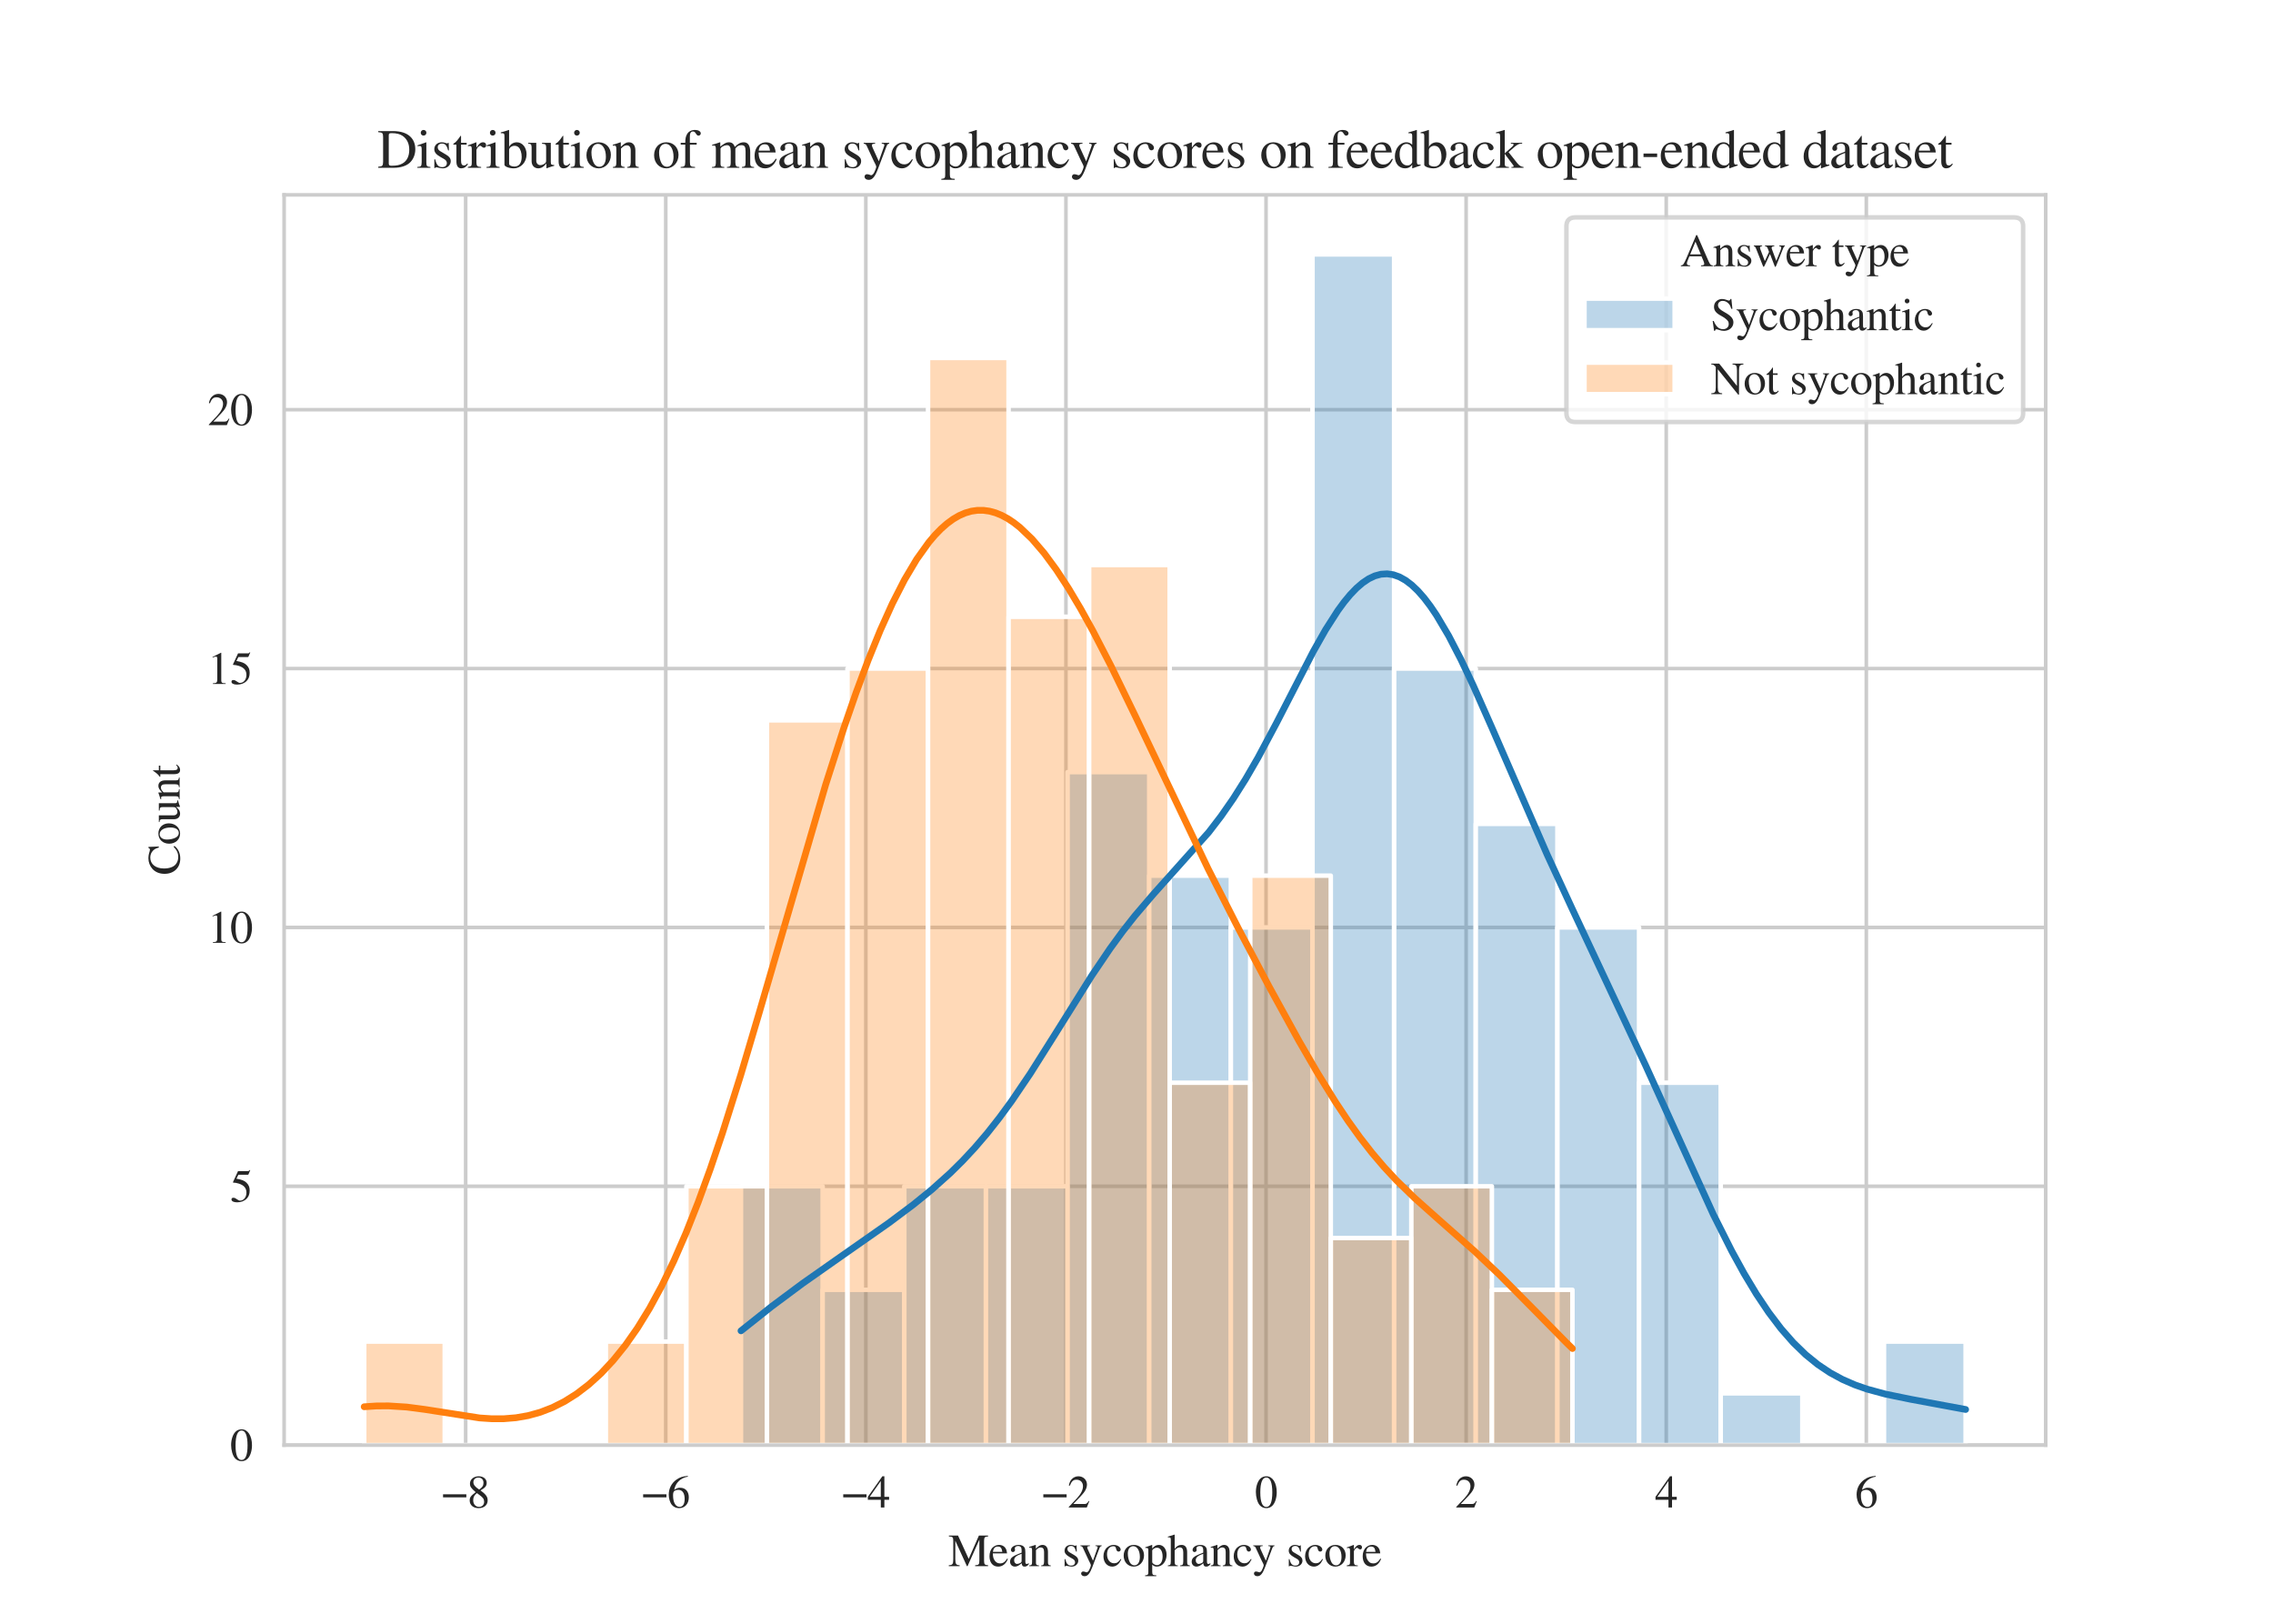 <?xml version="1.0" encoding="utf-8" standalone="no"?>
<!DOCTYPE svg PUBLIC "-//W3C//DTD SVG 1.1//EN"
  "http://www.w3.org/Graphics/SVG/1.1/DTD/svg11.dtd">
<svg xmlns:xlink="http://www.w3.org/1999/xlink" width="504pt" height="360pt" viewBox="0 0 504 360" xmlns="http://www.w3.org/2000/svg" version="1.1">
 <defs>
  <style type="text/css">*{stroke-linejoin: round; stroke-linecap: butt}</style>
 </defs>
 <g id="figure_1">
  <g id="patch_1">
   <path d="M 0 360 
L 504 360 
L 504 0 
L 0 0 
z
" style="fill: #ffffff"/>
  </g>
  <g id="axes_1">
   <g id="patch_2">
    <path d="M 63 320.4 
L 453.6 320.4 
L 453.6 43.2 
L 63 43.2 
z
" style="fill: #ffffff"/>
   </g>
   <g id="matplotlib.axis_1">
    <g id="xtick_1">
     <g id="line2d_1">
      <path d="M 103.253 320.4 
L 103.253 43.2 
" clip-path="url(#p05fc360901)" style="fill: none; stroke: #cccccc; stroke-width: 0.8; stroke-linecap: round"/>
     </g>
     <g id="text_1">
      <!-- −8 -->
      <g style="fill: #262626" transform="translate(97.932 334.23) scale(0.1 -0.1)">
       <defs>
        <path id="NimbusRoman-Regular-2212" d="M 3418 1408 
L 3418 1830 
L 192 1830 
L 192 1408 
L 3418 1408 
z
" transform="scale(0.016)"/>
        <path id="NimbusRoman-Regular-38" d="M 1856 2374 
C 2496 2720 2714 2982 2714 3418 
C 2714 3949 2259 4326 1613 4326 
C 915 4326 397 3898 397 3315 
C 397 2899 518 2714 1190 2125 
C 493 1594 358 1408 358 966 
C 358 339 858 -90 1587 -90 
C 2355 -90 2848 333 2848 992 
C 2848 1485 2630 1792 1856 2374 
z
M 1741 1715 
C 2208 1382 2362 1152 2362 794 
C 2362 378 2074 90 1658 90 
C 1171 90 845 461 845 1011 
C 845 1427 979 1690 1357 1997 
L 1741 1715 
z
M 1670 2490 
C 1101 2861 870 3155 870 3514 
C 870 3885 1158 4147 1562 4147 
C 1997 4147 2272 3866 2272 3424 
C 2272 3034 2106 2778 1670 2490 
z
" transform="scale(0.016)"/>
       </defs>
       <use xlink:href="#NimbusRoman-Regular-2212"/>
       <use xlink:href="#NimbusRoman-Regular-38" x="56.4"/>
      </g>
     </g>
    </g>
    <g id="xtick_2">
     <g id="line2d_2">
      <path d="M 147.62 320.4 
L 147.62 43.2 
" clip-path="url(#p05fc360901)" style="fill: none; stroke: #cccccc; stroke-width: 0.8; stroke-linecap: round"/>
     </g>
     <g id="text_2">
      <!-- −6 -->
      <g style="fill: #262626" transform="translate(142.3 334.23) scale(0.1 -0.1)">
       <defs>
        <path id="NimbusRoman-Regular-36" d="M 2854 4378 
C 2125 4314 1754 4192 1286 3866 
C 595 3373 218 2643 218 1786 
C 218 1229 390 666 666 346 
C 909 64 1254 -90 1651 -90 
C 2445 -90 2995 518 2995 1402 
C 2995 2227 2534 2739 1786 2739 
C 1504 2739 1376 2694 973 2451 
C 1146 3418 1862 4109 2867 4275 
L 2854 4378 
z
M 1549 2445 
C 2106 2445 2419 1984 2419 1184 
C 2419 480 2170 90 1722 90 
C 1158 90 813 691 813 1683 
C 813 2010 864 2189 992 2285 
C 1126 2387 1325 2445 1549 2445 
z
" transform="scale(0.016)"/>
       </defs>
       <use xlink:href="#NimbusRoman-Regular-2212"/>
       <use xlink:href="#NimbusRoman-Regular-36" x="56.4"/>
      </g>
     </g>
    </g>
    <g id="xtick_3">
     <g id="line2d_3">
      <path d="M 191.987 320.4 
L 191.987 43.2 
" clip-path="url(#p05fc360901)" style="fill: none; stroke: #cccccc; stroke-width: 0.8; stroke-linecap: round"/>
     </g>
     <g id="text_3">
      <!-- −4 -->
      <g style="fill: #262626" transform="translate(186.667 334.23) scale(0.1 -0.1)">
       <defs>
        <path id="NimbusRoman-Regular-34" d="M 3021 1478 
L 2368 1478 
L 2368 4326 
L 2086 4326 
L 77 1478 
L 77 1069 
L 1875 1069 
L 1875 0 
L 2368 0 
L 2368 1069 
L 3021 1069 
L 3021 1478 
z
M 1869 1478 
L 333 1478 
L 1869 3674 
L 1869 1478 
z
" transform="scale(0.016)"/>
       </defs>
       <use xlink:href="#NimbusRoman-Regular-2212"/>
       <use xlink:href="#NimbusRoman-Regular-34" x="56.4"/>
      </g>
     </g>
    </g>
    <g id="xtick_4">
     <g id="line2d_4">
      <path d="M 236.355 320.4 
L 236.355 43.2 
" clip-path="url(#p05fc360901)" style="fill: none; stroke: #cccccc; stroke-width: 0.8; stroke-linecap: round"/>
     </g>
     <g id="text_4">
      <!-- −2 -->
      <g style="fill: #262626" transform="translate(231.034 334.23) scale(0.1 -0.1)">
       <defs>
        <path id="NimbusRoman-Regular-32" d="M 3040 877 
L 2957 909 
C 2720 538 2650 493 2349 486 
L 819 486 
L 1894 1613 
C 2464 2208 2714 2694 2714 3194 
C 2714 3834 2195 4326 1530 4326 
C 1178 4326 845 4186 608 3930 
C 403 3712 307 3507 198 3053 
L 333 3021 
C 589 3648 813 3853 1261 3853 
C 1805 3853 2163 3488 2163 2950 
C 2163 2445 1869 1856 1331 1286 
L 192 77 
L 192 0 
L 2688 0 
L 3040 877 
z
" transform="scale(0.016)"/>
       </defs>
       <use xlink:href="#NimbusRoman-Regular-2212"/>
       <use xlink:href="#NimbusRoman-Regular-32" x="56.4"/>
      </g>
     </g>
    </g>
    <g id="xtick_5">
     <g id="line2d_5">
      <path d="M 280.722 320.4 
L 280.722 43.2 
" clip-path="url(#p05fc360901)" style="fill: none; stroke: #cccccc; stroke-width: 0.8; stroke-linecap: round"/>
     </g>
     <g id="text_5">
      <!-- 0 -->
      <g style="fill: #262626" transform="translate(278.222 334.23) scale(0.1 -0.1)">
       <defs>
        <path id="NimbusRoman-Regular-30" d="M 1626 4326 
C 1274 4326 1005 4224 768 3994 
C 397 3635 154 2899 154 2150 
C 154 1446 365 704 666 346 
C 902 64 1229 -90 1600 -90 
C 1926 -90 2202 19 2432 243 
C 2803 595 3046 1338 3046 2112 
C 3046 3424 2464 4326 1626 4326 
z
M 1606 4160 
C 2144 4160 2432 3437 2432 2099 
C 2432 762 2150 77 1600 77 
C 1050 77 768 762 768 2093 
C 768 3456 1056 4160 1606 4160 
z
" transform="scale(0.016)"/>
       </defs>
       <use xlink:href="#NimbusRoman-Regular-30"/>
      </g>
     </g>
    </g>
    <g id="xtick_6">
     <g id="line2d_6">
      <path d="M 325.089 320.4 
L 325.089 43.2 
" clip-path="url(#p05fc360901)" style="fill: none; stroke: #cccccc; stroke-width: 0.8; stroke-linecap: round"/>
     </g>
     <g id="text_6">
      <!-- 2 -->
      <g style="fill: #262626" transform="translate(322.589 334.23) scale(0.1 -0.1)">
       <use xlink:href="#NimbusRoman-Regular-32"/>
      </g>
     </g>
    </g>
    <g id="xtick_7">
     <g id="line2d_7">
      <path d="M 369.457 320.4 
L 369.457 43.2 
" clip-path="url(#p05fc360901)" style="fill: none; stroke: #cccccc; stroke-width: 0.8; stroke-linecap: round"/>
     </g>
     <g id="text_7">
      <!-- 4 -->
      <g style="fill: #262626" transform="translate(366.957 334.23) scale(0.1 -0.1)">
       <use xlink:href="#NimbusRoman-Regular-34"/>
      </g>
     </g>
    </g>
    <g id="xtick_8">
     <g id="line2d_8">
      <path d="M 413.824 320.4 
L 413.824 43.2 
" clip-path="url(#p05fc360901)" style="fill: none; stroke: #cccccc; stroke-width: 0.8; stroke-linecap: round"/>
     </g>
     <g id="text_8">
      <!-- 6 -->
      <g style="fill: #262626" transform="translate(411.324 334.23) scale(0.1 -0.1)">
       <use xlink:href="#NimbusRoman-Regular-36"/>
      </g>
     </g>
    </g>
    <g id="text_9">
     <!-- Mean sycophancy score -->
     <g style="fill: #262626" transform="translate(210.257 347.23) scale(0.1 -0.1)">
      <defs>
       <path id="NimbusRoman-Regular-4d" d="M 5523 4237 
L 4250 4237 
L 2835 1005 
L 1357 4237 
L 90 4237 
L 90 4115 
C 614 4090 685 4019 698 3539 
L 698 941 
C 685 262 602 154 77 122 
L 77 0 
L 1581 0 
L 1581 122 
C 1088 147 992 282 979 941 
L 979 3520 
L 2586 0 
L 2675 0 
L 4314 3667 
L 4314 768 
C 4307 224 4237 154 3731 122 
L 3731 0 
L 5523 0 
L 5523 122 
C 5062 147 4979 237 4966 698 
L 4966 3539 
C 4979 4000 5056 4083 5523 4115 
L 5523 4237 
z
" transform="scale(0.016)"/>
       <path id="NimbusRoman-Regular-65" d="M 2611 1050 
C 2304 563 2029 378 1619 378 
C 1254 378 979 563 794 928 
C 678 1171 634 1376 621 1773 
L 2592 1773 
C 2541 2189 2477 2374 2317 2579 
C 2125 2810 1830 2944 1498 2944 
C 1178 2944 877 2829 634 2611 
C 333 2349 160 1894 160 1370 
C 160 486 621 -64 1357 -64 
C 1965 -64 2445 314 2714 1005 
L 2611 1050 
z
M 634 1978 
C 704 2477 922 2714 1312 2714 
C 1702 2714 1856 2534 1939 1978 
L 634 1978 
z
" transform="scale(0.016)"/>
       <path id="NimbusRoman-Regular-61" d="M 2829 422 
C 2720 333 2643 301 2547 301 
C 2400 301 2355 390 2355 672 
L 2355 1920 
C 2355 2253 2323 2438 2227 2592 
C 2086 2822 1811 2944 1434 2944 
C 832 2944 358 2630 358 2227 
C 358 2080 480 1952 634 1952 
C 787 1952 922 2080 922 2221 
C 922 2246 915 2278 909 2323 
C 896 2381 890 2432 890 2477 
C 890 2650 1094 2790 1350 2790 
C 1664 2790 1837 2605 1837 2259 
L 1837 1869 
C 858 1478 742 1421 467 1178 
C 326 1050 237 832 237 621 
C 237 218 518 -64 909 -64 
C 1190 -64 1453 70 1843 403 
C 1875 64 1990 -64 2253 -64 
C 2470 -64 2605 13 2829 256 
L 2829 422 
z
M 1837 787 
C 1837 595 1805 525 1670 448 
C 1510 358 1338 307 1203 307 
C 979 307 800 525 800 800 
L 800 826 
C 806 1210 1088 1453 1837 1715 
L 1837 787 
z
" transform="scale(0.016)"/>
       <path id="NimbusRoman-Regular-6e" d="M 115 0 
L 1472 0 
L 1472 96 
C 1152 115 1050 198 1050 429 
L 1050 2227 
C 1357 2515 1498 2592 1709 2592 
C 2022 2592 2176 2394 2176 1971 
L 2176 634 
C 2163 218 2086 115 1773 96 
L 1773 0 
L 3104 0 
L 3104 96 
C 2790 128 2720 205 2714 518 
L 2714 1984 
C 2714 2586 2432 2944 1958 2944 
C 1664 2944 1466 2835 1030 2426 
L 1030 2931 
L 986 2944 
C 653 2822 435 2752 102 2656 
L 102 2547 
C 147 2566 205 2573 275 2573 
C 454 2573 512 2477 512 2163 
L 512 576 
C 506 198 435 115 115 96 
L 115 0 
z
" transform="scale(0.016)"/>
       <path id="NimbusRoman-Regular-20" transform="scale(0.016)"/>
       <path id="NimbusRoman-Regular-73" d="M 2016 2010 
L 1990 2886 
L 1920 2886 
C 1888 2835 1856 2816 1818 2816 
C 1779 2816 1715 2829 1645 2861 
C 1498 2912 1350 2944 1197 2944 
C 691 2944 326 2611 326 2150 
C 326 1792 531 1536 1075 1229 
L 1446 1018 
C 1670 890 1779 736 1779 538 
C 1779 256 1574 77 1248 77 
C 806 77 582 320 435 973 
L 333 973 
L 333 -26 
L 416 -26 
C 461 38 486 51 563 51 
C 634 51 710 38 858 0 
C 1030 -38 1197 -64 1325 -64 
C 1824 -64 2227 307 2227 755 
C 2227 1075 2074 1286 1690 1517 
L 998 1926 
C 819 2035 723 2189 723 2362 
C 723 2624 922 2797 1216 2797 
C 1581 2797 1773 2586 1920 2010 
L 2016 2010 
z
" transform="scale(0.016)"/>
       <path id="NimbusRoman-Regular-79" d="M 3040 2880 
L 2176 2880 
L 2176 2784 
C 2381 2784 2483 2726 2483 2624 
C 2483 2598 2477 2560 2458 2515 
L 1837 749 
L 1101 2368 
C 1062 2458 1037 2547 1037 2611 
C 1037 2726 1133 2771 1408 2784 
L 1408 2880 
L 90 2880 
L 90 2790 
C 256 2765 365 2694 416 2586 
L 1146 1011 
C 1222 838 1229 832 1261 768 
C 1440 448 1542 211 1542 115 
C 1542 13 1395 -378 1286 -576 
C 1190 -736 1056 -858 966 -858 
C 928 -858 870 -845 800 -813 
C 685 -768 570 -742 467 -742 
C 314 -742 192 -864 192 -1024 
C 192 -1235 390 -1395 666 -1395 
C 1101 -1395 1395 -1043 1747 -115 
L 2733 2496 
C 2816 2701 2886 2765 3040 2784 
L 3040 2880 
z
" transform="scale(0.016)"/>
       <path id="NimbusRoman-Regular-63" d="M 2547 998 
C 2240 550 2010 397 1645 397 
C 1056 397 653 909 653 1645 
C 653 2310 1005 2758 1523 2758 
C 1754 2758 1837 2694 1901 2451 
L 1939 2310 
C 1990 2125 2106 2016 2246 2016 
C 2413 2016 2547 2138 2547 2285 
C 2547 2643 2099 2944 1562 2944 
C 1248 2944 922 2816 659 2586 
C 339 2304 160 1869 160 1357 
C 160 531 666 -64 1376 -64 
C 1664 -64 1920 38 2150 237 
C 2323 384 2445 563 2637 941 
L 2547 998 
z
" transform="scale(0.016)"/>
       <path id="NimbusRoman-Regular-6f" d="M 1600 2944 
C 762 2944 186 2330 186 1446 
C 186 576 781 -64 1587 -64 
C 2394 -64 3008 608 3008 1498 
C 3008 2342 2419 2944 1600 2944 
z
M 1517 2765 
C 2054 2765 2432 2150 2432 1274 
C 2432 544 2144 115 1664 115 
C 1414 115 1178 269 1043 525 
C 864 858 762 1306 762 1760 
C 762 2368 1056 2765 1517 2765 
z
" transform="scale(0.016)"/>
       <path id="NimbusRoman-Regular-70" d="M 32 -1389 
L 1581 -1389 
L 1581 -1274 
C 1101 -1267 1024 -1203 1018 -794 
L 1018 211 
C 1248 0 1395 -64 1664 -64 
C 2426 -64 3008 653 3008 1581 
C 3008 2374 2560 2944 1939 2944 
C 1581 2944 1299 2790 1018 2438 
L 1018 2931 
L 979 2944 
C 634 2810 410 2726 58 2618 
L 58 2515 
C 115 2522 154 2522 218 2522 
C 435 2522 480 2458 480 2157 
L 480 -838 
C 480 -1178 410 -1242 32 -1280 
L 32 -1389 
z
M 1018 2138 
C 1018 2330 1376 2560 1670 2560 
C 2144 2560 2458 2074 2458 1325 
C 2458 621 2144 141 1683 141 
C 1382 141 1018 371 1018 563 
L 1018 2138 
z
" transform="scale(0.016)"/>
       <path id="NimbusRoman-Regular-68" d="M 3117 96 
C 2771 154 2739 198 2733 653 
L 2733 1926 
C 2733 2598 2470 2944 1946 2944 
C 1568 2944 1299 2790 1005 2406 
L 1005 4352 
L 973 4371 
C 749 4294 589 4243 237 4141 
L 64 4090 
L 64 3987 
C 90 3994 102 3994 141 3994 
C 416 3994 467 3942 467 3667 
L 467 653 
C 454 192 422 141 58 96 
L 58 0 
L 1440 0 
L 1440 96 
C 1069 128 1018 198 1005 653 
L 1005 2195 
C 1274 2490 1466 2598 1722 2598 
C 2035 2598 2195 2368 2195 1920 
L 2195 653 
C 2182 198 2125 128 1760 96 
L 1760 0 
L 3117 0 
L 3117 96 
z
" transform="scale(0.016)"/>
       <path id="NimbusRoman-Regular-72" d="M 32 0 
L 1568 0 
L 1568 96 
C 1139 109 1037 198 1024 576 
L 1024 2016 
C 1024 2221 1293 2541 1472 2541 
C 1510 2541 1568 2509 1638 2445 
C 1734 2349 1811 2317 1894 2317 
C 2048 2317 2144 2426 2144 2605 
C 2144 2816 2010 2944 1792 2944 
C 1523 2944 1344 2803 1024 2342 
L 1024 2931 
L 992 2944 
C 634 2803 403 2714 45 2598 
L 45 2496 
C 134 2515 192 2522 269 2522 
C 429 2522 486 2419 486 2138 
L 486 538 
C 474 205 435 166 32 96 
L 32 0 
z
" transform="scale(0.016)"/>
      </defs>
      <use xlink:href="#NimbusRoman-Regular-4d"/>
      <use xlink:href="#NimbusRoman-Regular-65" x="88.9"/>
      <use xlink:href="#NimbusRoman-Regular-61" x="133.3"/>
      <use xlink:href="#NimbusRoman-Regular-6e" x="177.7"/>
      <use xlink:href="#NimbusRoman-Regular-20" x="227.7"/>
      <use xlink:href="#NimbusRoman-Regular-73" x="252.7"/>
      <use xlink:href="#NimbusRoman-Regular-79" x="291.6"/>
      <use xlink:href="#NimbusRoman-Regular-63" x="341.6"/>
      <use xlink:href="#NimbusRoman-Regular-6f" x="386"/>
      <use xlink:href="#NimbusRoman-Regular-70" x="436"/>
      <use xlink:href="#NimbusRoman-Regular-68" x="486"/>
      <use xlink:href="#NimbusRoman-Regular-61" x="536"/>
      <use xlink:href="#NimbusRoman-Regular-6e" x="580.4"/>
      <use xlink:href="#NimbusRoman-Regular-63" x="630.4"/>
      <use xlink:href="#NimbusRoman-Regular-79" x="674.8"/>
      <use xlink:href="#NimbusRoman-Regular-20" x="724.8"/>
      <use xlink:href="#NimbusRoman-Regular-73" x="749.8"/>
      <use xlink:href="#NimbusRoman-Regular-63" x="788.7"/>
      <use xlink:href="#NimbusRoman-Regular-6f" x="833.1"/>
      <use xlink:href="#NimbusRoman-Regular-72" x="883.1"/>
      <use xlink:href="#NimbusRoman-Regular-65" x="916.4"/>
     </g>
    </g>
   </g>
   <g id="matplotlib.axis_2">
    <g id="ytick_1">
     <g id="line2d_9">
      <path d="M 63 320.4 
L 453.6 320.4 
" clip-path="url(#p05fc360901)" style="fill: none; stroke: #cccccc; stroke-width: 0.8; stroke-linecap: round"/>
     </g>
     <g id="text_10">
      <!-- 0 -->
      <g style="fill: #262626" transform="translate(51 323.815) scale(0.1 -0.1)">
       <use xlink:href="#NimbusRoman-Regular-30"/>
      </g>
     </g>
    </g>
    <g id="ytick_2">
     <g id="line2d_10">
      <path d="M 63 263.009 
L 453.6 263.009 
" clip-path="url(#p05fc360901)" style="fill: none; stroke: #cccccc; stroke-width: 0.8; stroke-linecap: round"/>
     </g>
     <g id="text_11">
      <!-- 5 -->
      <g style="fill: #262626" transform="translate(51 266.424) scale(0.1 -0.1)">
       <defs>
        <path id="NimbusRoman-Regular-35" d="M 1158 3731 
L 2413 3731 
C 2522 3731 2541 3738 2560 3789 
L 2803 4358 
L 2746 4403 
C 2650 4275 2592 4237 2451 4237 
L 1114 4237 
L 416 2720 
C 410 2707 410 2701 410 2688 
C 410 2650 435 2637 486 2637 
C 691 2637 941 2592 1210 2509 
C 1946 2272 2278 1882 2278 1242 
C 2278 627 1894 147 1389 147 
C 1261 147 1158 192 966 333 
C 762 486 621 544 474 544 
C 294 544 205 467 205 307 
C 205 64 499 -90 986 -90 
C 1517 -90 1978 83 2304 410 
C 2592 698 2726 1062 2726 1549 
C 2726 2010 2605 2304 2291 2624 
C 2010 2906 1645 3053 890 3187 
L 1158 3731 
z
" transform="scale(0.016)"/>
       </defs>
       <use xlink:href="#NimbusRoman-Regular-35"/>
      </g>
     </g>
    </g>
    <g id="ytick_3">
     <g id="line2d_11">
      <path d="M 63 205.617 
L 453.6 205.617 
" clip-path="url(#p05fc360901)" style="fill: none; stroke: #cccccc; stroke-width: 0.8; stroke-linecap: round"/>
     </g>
     <g id="text_12">
      <!-- 10 -->
      <g style="fill: #262626" transform="translate(46 209.032) scale(0.1 -0.1)">
       <defs>
        <path id="NimbusRoman-Regular-31" d="M 755 0 
L 2522 0 
L 2522 96 
C 2029 96 1920 166 1914 474 
L 1914 4314 
L 1862 4326 
L 710 3744 
L 710 3654 
C 960 3750 1114 3795 1171 3795 
C 1306 3795 1363 3699 1363 3494 
L 1363 595 
C 1350 192 1242 102 755 96 
L 755 0 
z
" transform="scale(0.016)"/>
       </defs>
       <use xlink:href="#NimbusRoman-Regular-31"/>
       <use xlink:href="#NimbusRoman-Regular-30" x="50"/>
      </g>
     </g>
    </g>
    <g id="ytick_4">
     <g id="line2d_12">
      <path d="M 63 148.226 
L 453.6 148.226 
" clip-path="url(#p05fc360901)" style="fill: none; stroke: #cccccc; stroke-width: 0.8; stroke-linecap: round"/>
     </g>
     <g id="text_13">
      <!-- 15 -->
      <g style="fill: #262626" transform="translate(46 151.641) scale(0.1 -0.1)">
       <use xlink:href="#NimbusRoman-Regular-31"/>
       <use xlink:href="#NimbusRoman-Regular-35" x="50"/>
      </g>
     </g>
    </g>
    <g id="ytick_5">
     <g id="line2d_13">
      <path d="M 63 90.835 
L 453.6 90.835 
" clip-path="url(#p05fc360901)" style="fill: none; stroke: #cccccc; stroke-width: 0.8; stroke-linecap: round"/>
     </g>
     <g id="text_14">
      <!-- 20 -->
      <g style="fill: #262626" transform="translate(46 94.25) scale(0.1 -0.1)">
       <use xlink:href="#NimbusRoman-Regular-32"/>
       <use xlink:href="#NimbusRoman-Regular-30" x="50"/>
      </g>
     </g>
    </g>
    <g id="text_15">
     <!-- Count -->
     <g style="fill: #262626" transform="translate(39.83 194.025) rotate(-90) scale(0.1 -0.1)">
      <defs>
       <path id="NimbusRoman-Regular-43" d="M 3968 2886 
L 3910 4326 
L 3776 4326 
C 3738 4192 3635 4115 3507 4115 
C 3450 4115 3354 4134 3258 4166 
C 2944 4275 2624 4326 2323 4326 
C 1798 4326 1267 4128 870 3776 
C 422 3379 179 2790 179 2086 
C 179 781 1030 -90 2304 -90 
C 3027 -90 3667 205 4051 723 
L 3936 838 
C 3469 384 3040 192 2509 192 
C 2106 192 1747 320 1472 563 
C 1120 877 922 1453 922 2170 
C 922 3328 1517 4070 2445 4070 
C 2810 4070 3142 3936 3398 3686 
C 3603 3482 3699 3302 3821 2886 
L 3968 2886 
z
" transform="scale(0.016)"/>
       <path id="NimbusRoman-Regular-75" d="M 3066 320 
L 3034 320 
C 2720 333 2675 384 2669 685 
L 2669 2880 
L 1658 2880 
L 1658 2771 
C 2054 2752 2131 2688 2131 2368 
L 2131 864 
C 2131 685 2099 595 2010 525 
C 1837 384 1638 307 1446 307 
C 1197 307 992 525 992 794 
L 992 2880 
L 58 2880 
L 58 2790 
C 358 2778 448 2688 454 2381 
L 454 768 
C 454 262 762 -64 1229 -64 
C 1466 -64 1715 38 1888 211 
L 2163 486 
L 2163 -45 
L 2189 -58 
C 2509 70 2739 141 3066 230 
L 3066 320 
z
" transform="scale(0.016)"/>
       <path id="NimbusRoman-Regular-74" d="M 1632 2880 
L 986 2880 
L 986 3622 
C 986 3686 973 3706 941 3706 
C 570 3168 378 2950 192 2842 
C 122 2797 83 2758 83 2720 
C 83 2701 90 2688 109 2675 
L 448 2675 
L 448 749 
C 448 211 640 -64 1018 -64 
C 1331 -64 1574 90 1786 422 
L 1702 493 
C 1562 326 1459 269 1318 269 
C 1082 269 986 442 986 845 
L 986 2675 
L 1632 2675 
L 1632 2880 
z
" transform="scale(0.016)"/>
      </defs>
      <use xlink:href="#NimbusRoman-Regular-43"/>
      <use xlink:href="#NimbusRoman-Regular-6f" x="66.7"/>
      <use xlink:href="#NimbusRoman-Regular-75" x="116.7"/>
      <use xlink:href="#NimbusRoman-Regular-6e" x="166.7"/>
      <use xlink:href="#NimbusRoman-Regular-74" x="216.7"/>
     </g>
    </g>
   </g>
   <g id="patch_3">
    <path d="M 164.306 320.4 
L 182.409 320.4 
L 182.409 263.009 
L 164.306 263.009 
z
" clip-path="url(#p05fc360901)" style="fill: #1f77b4; fill-opacity: 0.3; stroke: #ffffff; stroke-linejoin: miter"/>
   </g>
   <g id="patch_4">
    <path d="M 182.409 320.4 
L 200.511 320.4 
L 200.511 285.965 
L 182.409 285.965 
z
" clip-path="url(#p05fc360901)" style="fill: #1f77b4; fill-opacity: 0.3; stroke: #ffffff; stroke-linejoin: miter"/>
   </g>
   <g id="patch_5">
    <path d="M 200.511 320.4 
L 218.614 320.4 
L 218.614 263.009 
L 200.511 263.009 
z
" clip-path="url(#p05fc360901)" style="fill: #1f77b4; fill-opacity: 0.3; stroke: #ffffff; stroke-linejoin: miter"/>
   </g>
   <g id="patch_6">
    <path d="M 218.614 320.4 
L 236.717 320.4 
L 236.717 263.009 
L 218.614 263.009 
z
" clip-path="url(#p05fc360901)" style="fill: #1f77b4; fill-opacity: 0.3; stroke: #ffffff; stroke-linejoin: miter"/>
   </g>
   <g id="patch_7">
    <path d="M 236.717 320.4 
L 254.819 320.4 
L 254.819 171.183 
L 236.717 171.183 
z
" clip-path="url(#p05fc360901)" style="fill: #1f77b4; fill-opacity: 0.3; stroke: #ffffff; stroke-linejoin: miter"/>
   </g>
   <g id="patch_8">
    <path d="M 254.819 320.4 
L 272.922 320.4 
L 272.922 194.139 
L 254.819 194.139 
z
" clip-path="url(#p05fc360901)" style="fill: #1f77b4; fill-opacity: 0.3; stroke: #ffffff; stroke-linejoin: miter"/>
   </g>
   <g id="patch_9">
    <path d="M 272.922 320.4 
L 291.024 320.4 
L 291.024 205.617 
L 272.922 205.617 
z
" clip-path="url(#p05fc360901)" style="fill: #1f77b4; fill-opacity: 0.3; stroke: #ffffff; stroke-linejoin: miter"/>
   </g>
   <g id="patch_10">
    <path d="M 291.024 320.4 
L 309.127 320.4 
L 309.127 56.4 
L 291.024 56.4 
z
" clip-path="url(#p05fc360901)" style="fill: #1f77b4; fill-opacity: 0.3; stroke: #ffffff; stroke-linejoin: miter"/>
   </g>
   <g id="patch_11">
    <path d="M 309.127 320.4 
L 327.23 320.4 
L 327.23 148.226 
L 309.127 148.226 
z
" clip-path="url(#p05fc360901)" style="fill: #1f77b4; fill-opacity: 0.3; stroke: #ffffff; stroke-linejoin: miter"/>
   </g>
   <g id="patch_12">
    <path d="M 327.23 320.4 
L 345.332 320.4 
L 345.332 182.661 
L 327.23 182.661 
z
" clip-path="url(#p05fc360901)" style="fill: #1f77b4; fill-opacity: 0.3; stroke: #ffffff; stroke-linejoin: miter"/>
   </g>
   <g id="patch_13">
    <path d="M 345.332 320.4 
L 363.435 320.4 
L 363.435 205.617 
L 345.332 205.617 
z
" clip-path="url(#p05fc360901)" style="fill: #1f77b4; fill-opacity: 0.3; stroke: #ffffff; stroke-linejoin: miter"/>
   </g>
   <g id="patch_14">
    <path d="M 363.435 320.4 
L 381.538 320.4 
L 381.538 240.052 
L 363.435 240.052 
z
" clip-path="url(#p05fc360901)" style="fill: #1f77b4; fill-opacity: 0.3; stroke: #ffffff; stroke-linejoin: miter"/>
   </g>
   <g id="patch_15">
    <path d="M 381.538 320.4 
L 399.64 320.4 
L 399.64 308.922 
L 381.538 308.922 
z
" clip-path="url(#p05fc360901)" style="fill: #1f77b4; fill-opacity: 0.3; stroke: #ffffff; stroke-linejoin: miter"/>
   </g>
   <g id="patch_16">
    <path d="M 399.64 320.4 
L 417.743 320.4 
L 417.743 320.4 
L 399.64 320.4 
z
" clip-path="url(#p05fc360901)" style="fill: #1f77b4; fill-opacity: 0.3; stroke: #ffffff; stroke-linejoin: miter"/>
   </g>
   <g id="patch_17">
    <path d="M 417.743 320.4 
L 435.845 320.4 
L 435.845 297.443 
L 417.743 297.443 
z
" clip-path="url(#p05fc360901)" style="fill: #1f77b4; fill-opacity: 0.3; stroke: #ffffff; stroke-linejoin: miter"/>
   </g>
   <g id="patch_18">
    <path d="M 80.755 320.4 
L 98.615 320.4 
L 98.615 297.443 
L 80.755 297.443 
z
" clip-path="url(#p05fc360901)" style="fill: #ff7f0e; fill-opacity: 0.3; stroke: #ffffff; stroke-linejoin: miter"/>
   </g>
   <g id="patch_19">
    <path d="M 98.615 320.4 
L 116.475 320.4 
L 116.475 320.4 
L 98.615 320.4 
z
" clip-path="url(#p05fc360901)" style="fill: #ff7f0e; fill-opacity: 0.3; stroke: #ffffff; stroke-linejoin: miter"/>
   </g>
   <g id="patch_20">
    <path d="M 116.475 320.4 
L 134.335 320.4 
L 134.335 320.4 
L 116.475 320.4 
z
" clip-path="url(#p05fc360901)" style="fill: #ff7f0e; fill-opacity: 0.3; stroke: #ffffff; stroke-linejoin: miter"/>
   </g>
   <g id="patch_21">
    <path d="M 134.335 320.4 
L 152.196 320.4 
L 152.196 297.443 
L 134.335 297.443 
z
" clip-path="url(#p05fc360901)" style="fill: #ff7f0e; fill-opacity: 0.3; stroke: #ffffff; stroke-linejoin: miter"/>
   </g>
   <g id="patch_22">
    <path d="M 152.196 320.4 
L 170.056 320.4 
L 170.056 263.009 
L 152.196 263.009 
z
" clip-path="url(#p05fc360901)" style="fill: #ff7f0e; fill-opacity: 0.3; stroke: #ffffff; stroke-linejoin: miter"/>
   </g>
   <g id="patch_23">
    <path d="M 170.056 320.4 
L 187.916 320.4 
L 187.916 159.704 
L 170.056 159.704 
z
" clip-path="url(#p05fc360901)" style="fill: #ff7f0e; fill-opacity: 0.3; stroke: #ffffff; stroke-linejoin: miter"/>
   </g>
   <g id="patch_24">
    <path d="M 187.916 320.4 
L 205.776 320.4 
L 205.776 148.226 
L 187.916 148.226 
z
" clip-path="url(#p05fc360901)" style="fill: #ff7f0e; fill-opacity: 0.3; stroke: #ffffff; stroke-linejoin: miter"/>
   </g>
   <g id="patch_25">
    <path d="M 205.776 320.4 
L 223.637 320.4 
L 223.637 79.357 
L 205.776 79.357 
z
" clip-path="url(#p05fc360901)" style="fill: #ff7f0e; fill-opacity: 0.3; stroke: #ffffff; stroke-linejoin: miter"/>
   </g>
   <g id="patch_26">
    <path d="M 223.637 320.4 
L 241.497 320.4 
L 241.497 136.748 
L 223.637 136.748 
z
" clip-path="url(#p05fc360901)" style="fill: #ff7f0e; fill-opacity: 0.3; stroke: #ffffff; stroke-linejoin: miter"/>
   </g>
   <g id="patch_27">
    <path d="M 241.497 320.4 
L 259.357 320.4 
L 259.357 125.27 
L 241.497 125.27 
z
" clip-path="url(#p05fc360901)" style="fill: #ff7f0e; fill-opacity: 0.3; stroke: #ffffff; stroke-linejoin: miter"/>
   </g>
   <g id="patch_28">
    <path d="M 259.357 320.4 
L 277.217 320.4 
L 277.217 240.052 
L 259.357 240.052 
z
" clip-path="url(#p05fc360901)" style="fill: #ff7f0e; fill-opacity: 0.3; stroke: #ffffff; stroke-linejoin: miter"/>
   </g>
   <g id="patch_29">
    <path d="M 277.217 320.4 
L 295.078 320.4 
L 295.078 194.139 
L 277.217 194.139 
z
" clip-path="url(#p05fc360901)" style="fill: #ff7f0e; fill-opacity: 0.3; stroke: #ffffff; stroke-linejoin: miter"/>
   </g>
   <g id="patch_30">
    <path d="M 295.078 320.4 
L 312.938 320.4 
L 312.938 274.487 
L 295.078 274.487 
z
" clip-path="url(#p05fc360901)" style="fill: #ff7f0e; fill-opacity: 0.3; stroke: #ffffff; stroke-linejoin: miter"/>
   </g>
   <g id="patch_31">
    <path d="M 312.938 320.4 
L 330.798 320.4 
L 330.798 263.009 
L 312.938 263.009 
z
" clip-path="url(#p05fc360901)" style="fill: #ff7f0e; fill-opacity: 0.3; stroke: #ffffff; stroke-linejoin: miter"/>
   </g>
   <g id="patch_32">
    <path d="M 330.798 320.4 
L 348.658 320.4 
L 348.658 285.965 
L 330.798 285.965 
z
" clip-path="url(#p05fc360901)" style="fill: #ff7f0e; fill-opacity: 0.3; stroke: #ffffff; stroke-linejoin: miter"/>
   </g>
   <g id="line2d_14">
    <path d="M 164.306 295.055 
L 171.129 289.635 
L 177.951 284.558 
L 186.138 278.805 
L 197.054 271.161 
L 202.513 267.074 
L 206.606 263.747 
L 210.7 260.076 
L 213.429 257.381 
L 216.158 254.451 
L 218.887 251.262 
L 221.616 247.802 
L 224.345 244.074 
L 228.438 238.032 
L 233.897 229.384 
L 242.084 216.306 
L 246.177 210.261 
L 248.906 206.531 
L 251.635 203.055 
L 255.729 198.263 
L 268.01 184.53 
L 270.739 180.972 
L 273.468 177.048 
L 276.197 172.724 
L 278.926 168.011 
L 283.019 160.342 
L 291.206 144.431 
L 293.935 139.605 
L 296.664 135.346 
L 298.029 133.487 
L 299.393 131.838 
L 300.758 130.418 
L 302.123 129.242 
L 303.487 128.324 
L 304.852 127.677 
L 306.216 127.308 
L 307.581 127.222 
L 308.945 127.421 
L 310.31 127.905 
L 311.674 128.668 
L 313.039 129.706 
L 314.403 131.006 
L 315.768 132.559 
L 317.132 134.349 
L 318.497 136.36 
L 321.226 140.975 
L 323.955 146.249 
L 326.684 152.02 
L 330.777 161.263 
L 343.058 189.477 
L 348.516 201.298 
L 364.89 236.222 
L 379.9 269.253 
L 383.994 277.385 
L 386.723 282.354 
L 389.452 286.895 
L 392.181 290.972 
L 394.91 294.568 
L 397.639 297.682 
L 400.368 300.331 
L 403.097 302.545 
L 405.826 304.366 
L 408.555 305.845 
L 411.284 307.034 
L 414.013 307.988 
L 418.107 309.096 
L 423.565 310.217 
L 435.845 312.495 
L 435.845 312.495 
" clip-path="url(#p05fc360901)" style="fill: none; stroke: #1f77b4; stroke-width: 1.5; stroke-linecap: round"/>
   </g>
   <g id="line2d_15">
    <path d="M 80.755 311.894 
L 83.447 311.717 
L 86.14 311.7 
L 90.178 311.957 
L 94.217 312.486 
L 106.333 314.372 
L 109.026 314.551 
L 111.718 314.547 
L 114.411 314.325 
L 117.103 313.855 
L 119.796 313.11 
L 122.488 312.07 
L 125.181 310.712 
L 127.873 309.015 
L 130.566 306.956 
L 133.258 304.505 
L 135.951 301.63 
L 138.643 298.294 
L 141.336 294.456 
L 144.028 290.076 
L 146.721 285.119 
L 149.413 279.556 
L 152.106 273.374 
L 154.798 266.573 
L 157.491 259.178 
L 160.183 251.23 
L 164.222 238.42 
L 168.261 224.812 
L 183.07 173.983 
L 187.108 161.412 
L 189.801 153.624 
L 192.493 146.387 
L 195.186 139.759 
L 197.878 133.789 
L 200.571 128.521 
L 203.263 123.993 
L 205.956 120.234 
L 207.302 118.649 
L 208.648 117.264 
L 209.995 116.079 
L 211.341 115.094 
L 212.687 114.31 
L 214.033 113.725 
L 215.38 113.337 
L 216.726 113.145 
L 218.072 113.144 
L 219.418 113.333 
L 220.765 113.705 
L 222.111 114.257 
L 223.457 114.983 
L 224.803 115.877 
L 226.15 116.934 
L 228.842 119.51 
L 231.535 122.655 
L 234.227 126.316 
L 236.92 130.435 
L 239.612 134.955 
L 242.305 139.821 
L 246.343 147.64 
L 251.728 158.734 
L 267.883 192.628 
L 274.615 205.891 
L 281.346 218.632 
L 288.077 230.876 
L 292.116 237.848 
L 296.155 244.375 
L 298.847 248.413 
L 301.54 252.164 
L 304.232 255.617 
L 306.925 258.778 
L 309.617 261.673 
L 313.656 265.613 
L 319.041 270.415 
L 327.118 277.553 
L 332.503 282.664 
L 339.235 289.457 
L 347.312 297.667 
L 348.658 298.983 
L 348.658 298.983 
" clip-path="url(#p05fc360901)" style="fill: none; stroke: #ff7f0e; stroke-width: 1.5; stroke-linecap: round"/>
   </g>
   <g id="patch_33">
    <path d="M 63 320.4 
L 63 43.2 
" style="fill: none; stroke: #cccccc; stroke-width: 0.8; stroke-linejoin: miter; stroke-linecap: square"/>
   </g>
   <g id="patch_34">
    <path d="M 453.6 320.4 
L 453.6 43.2 
" style="fill: none; stroke: #cccccc; stroke-width: 0.8; stroke-linejoin: miter; stroke-linecap: square"/>
   </g>
   <g id="patch_35">
    <path d="M 63 320.4 
L 453.6 320.4 
" style="fill: none; stroke: #cccccc; stroke-width: 0.8; stroke-linejoin: miter; stroke-linecap: square"/>
   </g>
   <g id="patch_36">
    <path d="M 63 43.2 
L 453.6 43.2 
" style="fill: none; stroke: #cccccc; stroke-width: 0.8; stroke-linejoin: miter; stroke-linecap: square"/>
   </g>
   <g id="text_16">
    <!-- Distribution of mean sycophancy scores on feedback open-ended dataset -->
    <g style="fill: #262626" transform="translate(83.67 37.2) scale(0.12 -0.12)">
     <defs>
      <path id="NimbusRoman-Regular-44" d="M 102 0 
L 1920 0 
C 2662 0 3334 211 3731 570 
C 4147 947 4384 1517 4384 2138 
C 4384 2714 4198 3213 3840 3565 
C 3405 4006 2707 4237 1830 4237 
L 102 4237 
L 102 4115 
C 608 4070 659 4019 666 3539 
L 666 698 
C 659 230 582 154 102 122 
L 102 0 
z
M 1318 3750 
C 1318 3949 1382 4000 1651 4000 
C 2208 4000 2618 3898 2925 3680 
C 3424 3334 3686 2784 3686 2093 
C 3686 1338 3424 800 2906 499 
C 2579 314 2208 237 1651 237 
C 1395 237 1318 294 1318 499 
L 1318 3750 
z
" transform="scale(0.016)"/>
      <path id="NimbusRoman-Regular-69" d="M 102 0 
L 1619 0 
L 1619 96 
C 1197 128 1152 186 1146 653 
L 1146 2925 
L 1120 2944 
L 128 2592 
L 128 2496 
L 179 2502 
C 256 2515 333 2522 397 2522 
C 550 2522 608 2419 608 2138 
L 608 653 
C 595 179 538 115 102 96 
L 102 0 
z
M 819 4371 
C 646 4371 499 4224 499 4045 
C 499 3859 640 3718 819 3718 
C 1011 3718 1152 3859 1152 4045 
C 1152 4230 1005 4371 819 4371 
z
" transform="scale(0.016)"/>
      <path id="NimbusRoman-Regular-62" d="M 979 4358 
L 947 4371 
C 685 4282 512 4224 205 4141 
L 19 4090 
L 19 3987 
C 58 3994 77 3994 128 3994 
C 384 3994 442 3936 442 3667 
L 442 346 
C 442 147 979 -64 1498 -64 
C 2342 -64 2995 640 2995 1555 
C 2995 2349 2509 2944 1869 2944 
C 1478 2944 1107 2720 979 2400 
L 979 4358 
z
M 979 2061 
C 979 2310 1280 2541 1613 2541 
C 1792 2541 1952 2477 2086 2355 
C 2291 2157 2432 1722 2432 1261 
C 2432 550 2125 141 1600 141 
C 1267 141 979 282 979 448 
L 979 2061 
z
" transform="scale(0.016)"/>
      <path id="NimbusRoman-Regular-66" d="M 1978 2880 
L 1190 2880 
L 1190 3622 
C 1190 4000 1312 4192 1555 4192 
C 1696 4192 1779 4128 1894 3942 
C 1997 3776 2074 3712 2182 3712 
C 2336 3712 2451 3827 2451 3974 
C 2451 4205 2170 4371 1786 4371 
C 1382 4371 1050 4198 883 3910 
C 717 3622 666 3392 659 2880 
L 134 2880 
L 134 2675 
L 659 2675 
L 659 666 
C 646 186 582 115 128 96 
L 128 0 
L 1792 0 
L 1792 96 
C 1267 115 1197 186 1197 666 
L 1197 2675 
L 1978 2675 
L 1978 2880 
z
" transform="scale(0.016)"/>
      <path id="NimbusRoman-Regular-6d" d="M 102 0 
L 1523 0 
L 1523 96 
C 1197 102 1094 173 1088 429 
L 1088 2234 
C 1088 2246 1139 2310 1184 2355 
C 1344 2502 1619 2611 1843 2611 
C 2125 2611 2266 2387 2266 1939 
L 2266 550 
C 2253 186 2189 115 1830 96 
L 1830 0 
L 3264 0 
L 3264 96 
C 2906 96 2816 198 2803 608 
L 2803 2221 
C 2995 2496 3200 2611 3501 2611 
C 3866 2611 3981 2438 3981 1907 
L 3981 557 
C 3968 179 3930 134 3558 96 
L 3558 0 
L 4960 0 
L 4960 96 
L 4794 109 
C 4589 141 4518 237 4518 486 
L 4518 1805 
C 4518 2560 4269 2944 3776 2944 
C 3405 2944 3078 2778 2733 2406 
C 2618 2771 2400 2944 2054 2944 
C 1766 2944 1594 2861 1062 2451 
L 1062 2931 
L 1018 2944 
C 678 2822 461 2752 122 2656 
L 122 2547 
C 198 2566 256 2573 326 2573 
C 493 2573 550 2470 550 2163 
L 550 544 
C 538 186 454 96 102 96 
L 102 0 
z
" transform="scale(0.016)"/>
      <path id="NimbusRoman-Regular-64" d="M 3142 371 
C 3059 365 3021 365 2995 365 
C 2771 365 2714 435 2714 730 
L 2714 4358 
L 2682 4371 
C 2381 4269 2163 4198 1741 4090 
L 1741 3987 
C 1792 3994 1824 3994 1882 3994 
C 2118 3994 2176 3930 2176 3667 
L 2176 2669 
C 1933 2874 1760 2944 1504 2944 
C 768 2944 173 2221 173 1312 
C 173 493 646 -64 1357 -64 
C 1715 -64 1958 64 2176 365 
L 2176 -45 
L 2202 -64 
L 3142 269 
L 3142 371 
z
M 2176 653 
C 2176 608 2131 531 2067 461 
C 1958 333 1792 269 1606 269 
C 1069 269 723 781 723 1574 
C 723 2291 1037 2765 1523 2765 
C 1869 2765 2176 2464 2176 2125 
L 2176 653 
z
" transform="scale(0.016)"/>
      <path id="NimbusRoman-Regular-6b" d="M 45 0 
L 1542 0 
L 1542 96 
L 1414 102 
C 1146 122 1069 192 1062 429 
L 1062 1606 
L 1958 410 
C 1984 378 2003 346 2022 326 
C 2074 262 2093 224 2093 192 
C 2093 134 2035 96 1958 96 
L 1837 96 
L 1837 0 
L 3232 0 
L 3232 96 
C 2950 115 2752 237 2483 563 
L 1504 1805 
L 1690 1978 
C 2490 2694 2662 2797 3072 2784 
L 3072 2880 
L 1766 2880 
L 1766 2790 
C 2016 2784 2086 2758 2086 2675 
C 2086 2618 2029 2534 1939 2451 
L 1062 1670 
L 1062 4358 
L 1037 4371 
C 787 4294 602 4237 237 4141 
L 45 4090 
L 45 3987 
C 128 3994 186 4000 250 4000 
C 467 4000 525 3917 525 3610 
L 525 525 
C 518 186 499 166 45 96 
L 45 0 
z
" transform="scale(0.016)"/>
      <path id="NimbusRoman-Regular-2d" d="M 250 1645 
L 250 1242 
L 1824 1242 
L 1824 1645 
L 250 1645 
z
" transform="scale(0.016)"/>
     </defs>
     <use xlink:href="#NimbusRoman-Regular-44"/>
     <use xlink:href="#NimbusRoman-Regular-69" x="72.2"/>
     <use xlink:href="#NimbusRoman-Regular-73" x="100"/>
     <use xlink:href="#NimbusRoman-Regular-74" x="138.9"/>
     <use xlink:href="#NimbusRoman-Regular-72" x="166.7"/>
     <use xlink:href="#NimbusRoman-Regular-69" x="200"/>
     <use xlink:href="#NimbusRoman-Regular-62" x="227.8"/>
     <use xlink:href="#NimbusRoman-Regular-75" x="277.8"/>
     <use xlink:href="#NimbusRoman-Regular-74" x="327.8"/>
     <use xlink:href="#NimbusRoman-Regular-69" x="355.6"/>
     <use xlink:href="#NimbusRoman-Regular-6f" x="383.4"/>
     <use xlink:href="#NimbusRoman-Regular-6e" x="433.4"/>
     <use xlink:href="#NimbusRoman-Regular-20" x="483.4"/>
     <use xlink:href="#NimbusRoman-Regular-6f" x="508.4"/>
     <use xlink:href="#NimbusRoman-Regular-66" x="558.4"/>
     <use xlink:href="#NimbusRoman-Regular-20" x="591.7"/>
     <use xlink:href="#NimbusRoman-Regular-6d" x="616.7"/>
     <use xlink:href="#NimbusRoman-Regular-65" x="694.5"/>
     <use xlink:href="#NimbusRoman-Regular-61" x="738.9"/>
     <use xlink:href="#NimbusRoman-Regular-6e" x="783.3"/>
     <use xlink:href="#NimbusRoman-Regular-20" x="833.3"/>
     <use xlink:href="#NimbusRoman-Regular-73" x="858.3"/>
     <use xlink:href="#NimbusRoman-Regular-79" x="897.2"/>
     <use xlink:href="#NimbusRoman-Regular-63" x="947.2"/>
     <use xlink:href="#NimbusRoman-Regular-6f" x="991.6"/>
     <use xlink:href="#NimbusRoman-Regular-70" x="1041.6"/>
     <use xlink:href="#NimbusRoman-Regular-68" x="1091.6"/>
     <use xlink:href="#NimbusRoman-Regular-61" x="1141.6"/>
     <use xlink:href="#NimbusRoman-Regular-6e" x="1186"/>
     <use xlink:href="#NimbusRoman-Regular-63" x="1236"/>
     <use xlink:href="#NimbusRoman-Regular-79" x="1280.4"/>
     <use xlink:href="#NimbusRoman-Regular-20" x="1330.4"/>
     <use xlink:href="#NimbusRoman-Regular-73" x="1355.4"/>
     <use xlink:href="#NimbusRoman-Regular-63" x="1394.3"/>
     <use xlink:href="#NimbusRoman-Regular-6f" x="1438.7"/>
     <use xlink:href="#NimbusRoman-Regular-72" x="1488.7"/>
     <use xlink:href="#NimbusRoman-Regular-65" x="1522"/>
     <use xlink:href="#NimbusRoman-Regular-73" x="1566.4"/>
     <use xlink:href="#NimbusRoman-Regular-20" x="1605.3"/>
     <use xlink:href="#NimbusRoman-Regular-6f" x="1630.3"/>
     <use xlink:href="#NimbusRoman-Regular-6e" x="1680.3"/>
     <use xlink:href="#NimbusRoman-Regular-20" x="1730.3"/>
     <use xlink:href="#NimbusRoman-Regular-66" x="1755.299"/>
     <use xlink:href="#NimbusRoman-Regular-65" x="1788.599"/>
     <use xlink:href="#NimbusRoman-Regular-65" x="1832.999"/>
     <use xlink:href="#NimbusRoman-Regular-64" x="1877.399"/>
     <use xlink:href="#NimbusRoman-Regular-62" x="1927.399"/>
     <use xlink:href="#NimbusRoman-Regular-61" x="1977.399"/>
     <use xlink:href="#NimbusRoman-Regular-63" x="2021.799"/>
     <use xlink:href="#NimbusRoman-Regular-6b" x="2066.199"/>
     <use xlink:href="#NimbusRoman-Regular-20" x="2116.199"/>
     <use xlink:href="#NimbusRoman-Regular-6f" x="2141.199"/>
     <use xlink:href="#NimbusRoman-Regular-70" x="2191.199"/>
     <use xlink:href="#NimbusRoman-Regular-65" x="2241.199"/>
     <use xlink:href="#NimbusRoman-Regular-6e" x="2285.599"/>
     <use xlink:href="#NimbusRoman-Regular-2d" x="2335.599"/>
     <use xlink:href="#NimbusRoman-Regular-65" x="2368.899"/>
     <use xlink:href="#NimbusRoman-Regular-6e" x="2413.299"/>
     <use xlink:href="#NimbusRoman-Regular-64" x="2463.299"/>
     <use xlink:href="#NimbusRoman-Regular-65" x="2513.299"/>
     <use xlink:href="#NimbusRoman-Regular-64" x="2557.699"/>
     <use xlink:href="#NimbusRoman-Regular-20" x="2607.699"/>
     <use xlink:href="#NimbusRoman-Regular-64" x="2632.699"/>
     <use xlink:href="#NimbusRoman-Regular-61" x="2682.699"/>
     <use xlink:href="#NimbusRoman-Regular-74" x="2727.099"/>
     <use xlink:href="#NimbusRoman-Regular-61" x="2754.899"/>
     <use xlink:href="#NimbusRoman-Regular-73" x="2799.299"/>
     <use xlink:href="#NimbusRoman-Regular-65" x="2838.199"/>
     <use xlink:href="#NimbusRoman-Regular-74" x="2882.599"/>
    </g>
   </g>
   <g id="legend_1">
    <g id="patch_37">
     <path d="M 349.328 93.569 
L 446.6 93.569 
Q 448.6 93.569 448.6 91.569 
L 448.6 50.2 
Q 448.6 48.2 446.6 48.2 
L 349.328 48.2 
Q 347.328 48.2 347.328 50.2 
L 347.328 91.569 
Q 347.328 93.569 349.328 93.569 
z
" style="fill: #ffffff; opacity: 0.8; stroke: #cccccc; stroke-linejoin: miter"/>
    </g>
    <g id="text_17">
     <!-- Answer type -->
     <g style="fill: #262626" transform="translate(372.553 59.03) scale(0.1 -0.1)">
      <defs>
       <path id="NimbusRoman-Regular-41" d="M 4518 122 
C 4230 141 4166 205 3942 678 
L 2349 4314 
L 2221 4314 
L 890 1171 
C 480 237 403 134 96 122 
L 96 0 
L 1363 0 
L 1363 122 
C 1056 122 928 198 928 384 
C 928 461 947 550 979 634 
L 1274 1382 
L 2950 1382 
L 3213 768 
C 3290 595 3334 429 3334 339 
C 3334 179 3226 128 2886 122 
L 2886 0 
L 4518 0 
L 4518 122 
z
M 1382 1645 
L 2118 3405 
L 2861 1645 
L 1382 1645 
z
" transform="scale(0.016)"/>
       <path id="NimbusRoman-Regular-77" d="M 3654 2880 
L 3654 2784 
C 3872 2739 3936 2694 3936 2586 
C 3936 2490 3898 2336 3827 2163 
L 3251 742 
L 2714 2176 
C 2605 2470 2605 2470 2605 2554 
C 2605 2694 2675 2739 2976 2784 
L 2976 2880 
L 1677 2880 
L 1677 2784 
C 1914 2758 1990 2682 2118 2342 
C 2150 2253 2208 2093 2246 1984 
L 1664 710 
L 1030 2381 
C 1005 2445 992 2509 992 2573 
C 992 2707 1062 2758 1286 2784 
L 1286 2880 
L 134 2880 
L 134 2784 
C 282 2771 333 2707 474 2381 
L 1338 192 
C 1414 -6 1466 -90 1504 -90 
C 1536 -90 1587 -13 1664 160 
L 2381 1696 
L 2963 186 
C 3059 -58 3072 -90 3117 -90 
C 3162 -90 3194 -32 3296 224 
L 4179 2438 
C 4294 2707 4314 2739 4442 2784 
L 4442 2880 
L 3654 2880 
z
" transform="scale(0.016)"/>
      </defs>
      <use xlink:href="#NimbusRoman-Regular-41"/>
      <use xlink:href="#NimbusRoman-Regular-6e" x="72.2"/>
      <use xlink:href="#NimbusRoman-Regular-73" x="122.2"/>
      <use xlink:href="#NimbusRoman-Regular-77" x="161.1"/>
      <use xlink:href="#NimbusRoman-Regular-65" x="233.3"/>
      <use xlink:href="#NimbusRoman-Regular-72" x="277.7"/>
      <use xlink:href="#NimbusRoman-Regular-20" x="311"/>
      <use xlink:href="#NimbusRoman-Regular-74" x="336"/>
      <use xlink:href="#NimbusRoman-Regular-79" x="363.8"/>
      <use xlink:href="#NimbusRoman-Regular-70" x="413.8"/>
      <use xlink:href="#NimbusRoman-Regular-65" x="463.8"/>
     </g>
    </g>
    <g id="patch_38">
     <path d="M 351.328 73.209 
L 371.328 73.209 
L 371.328 66.209 
L 351.328 66.209 
z
" style="fill: #1f77b4; fill-opacity: 0.3; stroke: #ffffff; stroke-linejoin: miter"/>
    </g>
    <g id="text_18">
     <!-- Sycophantic -->
     <g style="fill: #262626" transform="translate(379.328 73.209) scale(0.1 -0.1)">
      <defs>
       <path id="NimbusRoman-Regular-53" d="M 2861 4326 
L 2726 4326 
C 2701 4186 2630 4109 2522 4109 
C 2458 4109 2349 4134 2240 4186 
C 2003 4275 1766 4326 1555 4326 
C 1286 4326 1005 4218 794 4032 
C 570 3834 454 3565 454 3232 
C 454 2720 736 2362 1453 1984 
C 1914 1734 2246 1478 2406 1235 
C 2464 1152 2496 1018 2496 858 
C 2496 435 2176 141 1709 141 
C 1133 141 736 493 416 1274 
L 269 1274 
L 461 -83 
L 602 -83 
C 608 38 685 128 781 128 
C 851 128 960 102 1082 58 
C 1325 -38 1587 -90 1837 -90 
C 2579 -90 3142 416 3142 1082 
C 3142 1606 2790 2016 1946 2477 
C 1274 2842 1005 3123 1005 3475 
C 1005 3827 1274 4064 1670 4064 
C 1958 4064 2227 3942 2451 3712 
C 2650 3507 2739 3341 2842 2963 
L 3002 2963 
L 2861 4326 
z
" transform="scale(0.016)"/>
      </defs>
      <use xlink:href="#NimbusRoman-Regular-53"/>
      <use xlink:href="#NimbusRoman-Regular-79" x="55.6"/>
      <use xlink:href="#NimbusRoman-Regular-63" x="105.6"/>
      <use xlink:href="#NimbusRoman-Regular-6f" x="150"/>
      <use xlink:href="#NimbusRoman-Regular-70" x="200"/>
      <use xlink:href="#NimbusRoman-Regular-68" x="250"/>
      <use xlink:href="#NimbusRoman-Regular-61" x="300"/>
      <use xlink:href="#NimbusRoman-Regular-6e" x="344.4"/>
      <use xlink:href="#NimbusRoman-Regular-74" x="394.4"/>
      <use xlink:href="#NimbusRoman-Regular-69" x="422.2"/>
      <use xlink:href="#NimbusRoman-Regular-63" x="450"/>
     </g>
    </g>
    <g id="patch_39">
     <path d="M 351.328 87.389 
L 371.328 87.389 
L 371.328 80.389 
L 351.328 80.389 
z
" style="fill: #ff7f0e; fill-opacity: 0.3; stroke: #ffffff; stroke-linejoin: miter"/>
    </g>
    <g id="text_19">
     <!-- Not sycophantic -->
     <g style="fill: #262626" transform="translate(379.328 87.389) scale(0.1 -0.1)">
      <defs>
       <path id="NimbusRoman-Regular-4e" d="M 4525 4237 
L 3021 4237 
L 3021 4115 
C 3533 4083 3616 3974 3635 3296 
L 3635 1139 
L 1171 4237 
L 77 4237 
L 77 4115 
C 352 4115 442 4064 698 3763 
L 698 941 
C 685 262 602 154 77 122 
L 77 0 
L 1581 0 
L 1581 122 
C 1088 147 992 282 979 941 
L 979 3450 
L 3808 -70 
L 3917 -70 
L 3917 3296 
C 3936 3962 4019 4070 4525 4115 
L 4525 4237 
z
" transform="scale(0.016)"/>
      </defs>
      <use xlink:href="#NimbusRoman-Regular-4e"/>
      <use xlink:href="#NimbusRoman-Regular-6f" x="72.2"/>
      <use xlink:href="#NimbusRoman-Regular-74" x="122.2"/>
      <use xlink:href="#NimbusRoman-Regular-20" x="150"/>
      <use xlink:href="#NimbusRoman-Regular-73" x="175"/>
      <use xlink:href="#NimbusRoman-Regular-79" x="213.9"/>
      <use xlink:href="#NimbusRoman-Regular-63" x="263.9"/>
      <use xlink:href="#NimbusRoman-Regular-6f" x="308.3"/>
      <use xlink:href="#NimbusRoman-Regular-70" x="358.3"/>
      <use xlink:href="#NimbusRoman-Regular-68" x="408.3"/>
      <use xlink:href="#NimbusRoman-Regular-61" x="458.3"/>
      <use xlink:href="#NimbusRoman-Regular-6e" x="502.7"/>
      <use xlink:href="#NimbusRoman-Regular-74" x="552.7"/>
      <use xlink:href="#NimbusRoman-Regular-69" x="580.5"/>
      <use xlink:href="#NimbusRoman-Regular-63" x="608.3"/>
     </g>
    </g>
   </g>
  </g>
 </g>
 <defs>
  <clipPath id="p05fc360901">
   <rect x="63" y="43.2" width="390.6" height="277.2"/>
  </clipPath>
 </defs>
</svg>
